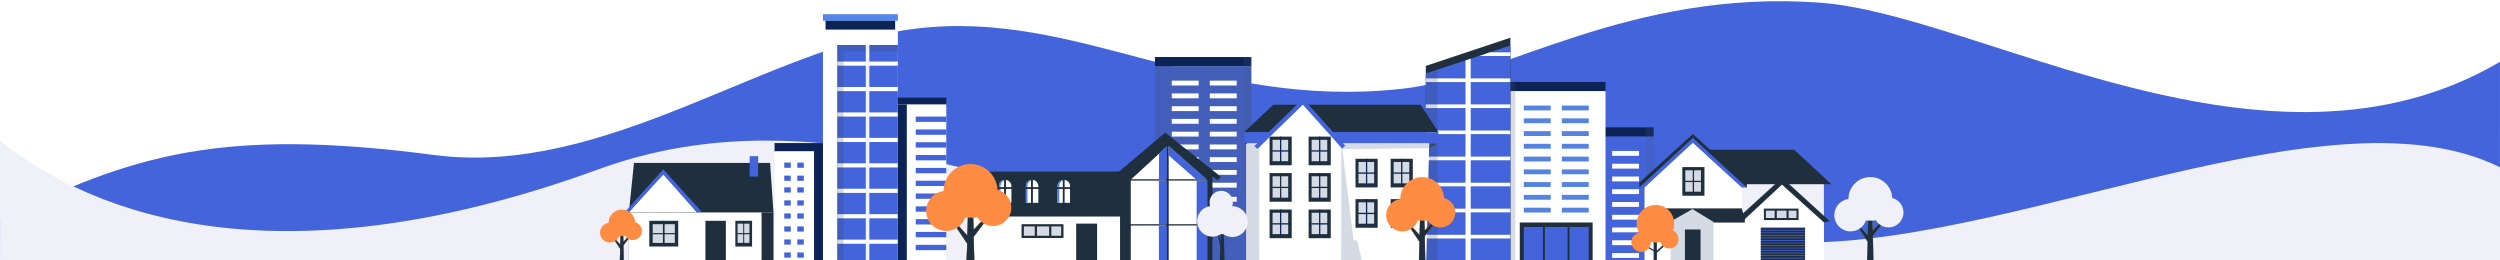 <svg width="1920" height="200" fill="none" xmlns="http://www.w3.org/2000/svg"><rect width="100%" height="100%" fill="#333333" stroke="none"/><g clip-path="url(#clip0)"><path d="M0 0h1920v200H0V0z" fill="#fff"/><path d="M333.488 119.047C170.422 97.729 102.03 118.533.03 168.935v30L1919.97 199.989c0-77.902.01-131.503.01-152.503-178.5 105-400.45-36.648-522.45-45.453-146-10.536-244.5 57.5-319.5 66-152 17.227-250-61.5-375-46C589.401 36.123 465.314 136.281 333.488 119.047z" fill="#4364DA"/><path d="M928.798 147.848c137.932-76.257 295.742 20.868 420.742 36.368 168.13 20.849 431.68-124.333 570.49-55.743v71.489c-478.23 0-1530.007-.128-1920.002-.128.16-36.299-.058-77.522-.058-91.79C89.649 179.122 239.448 210.312 460.124 129.861c200.399-73.058 385.145 64.165 468.674 17.987z" fill="#F0F0F9"/><path d="M1196.03 104.792h74V200h-74v-95.208z" fill="#4364DA"/><path d="M1196.03 97.792h74v7h-74v-7z" fill="#0C2455"/><path opacity=".2" d="M1264.03 97.792h6V199.928h-6V97.792z" fill="#415680"/><path d="M1238.13 115.928h20.65v3.73h-20.65v-3.73zM1238.13 125.754h20.65v3.731h-20.65v-3.731zM1238.13 135.581h20.65v3.73h-20.65v-3.73zM1238.13 145.316h20.65v3.731h-20.65v-3.731zM1238.13 155.143h20.65v3.73h-20.65v-3.73zM1238.13 164.969h20.65v3.731h-20.65v-3.731zM1238.13 174.705h20.65v3.73h-20.65v-3.73zM1238.13 184.531h20.65v3.731h-20.65v-3.731zM1238.13 194.358h20.65v3.73h-20.65v-3.73zM1208.92 115.928h20.66v3.73h-20.66v-3.73zM1208.92 125.754h20.66v3.731h-20.66v-3.731zM1208.92 135.581h20.66v3.73h-20.66v-3.73zM1208.92 145.316h20.66v3.731h-20.66v-3.731zM1208.92 155.143h20.66v3.731h-20.66v-3.731zM1208.92 164.969h20.66v3.731h-20.66v-3.731zM1208.92 174.705h20.66v3.731h-20.66v-3.731zM1208.92 184.531h20.66v3.731h-20.66v-3.731zM1208.92 194.358h20.66v3.731h-20.66v-3.731z" fill="#fff"/><path d="M887.03 50.792h74V200h-74V50.792z" fill="#435FBA"/><path d="M887.03 43.792h74v7h-74v-7z" fill="#0C2455"/><path opacity=".2" d="M955.03 43.792h6V145.928h-6V43.792z" fill="#415680"/><path d="M929.128 61.928h20.654v3.731h-20.654v-3.731zM929.128 71.754h20.654v3.73h-20.654v-3.73zM929.128 81.581h20.654v3.731h-20.654v-3.731zM929.128 91.316h20.654v3.73h-20.654v-3.73zM929.128 101.143h20.654v3.73h-20.654v-3.73zM929.128 151.143h20.654v3.73h-20.654v-3.73zM929.128 110.969h20.654v3.731h-20.654v-3.731zM929.128 160.969h20.654v3.731h-20.654v-3.731zM929.128 120.705h20.654v3.73h-20.654v-3.73zM929.128 170.705h20.654v3.73h-20.654v-3.73zM929.128 130.531h20.654v3.731h-20.654v-3.731zM929.128 140.358h20.654v3.73h-20.654v-3.73zM899.922 61.928h20.654v3.731h-20.654v-3.731zM899.922 71.754h20.654v3.73h-20.654v-3.73zM899.922 81.581h20.654v3.73h-20.654v-3.73zM899.922 91.316h20.654v3.73h-20.654v-3.73zM899.922 101.143h20.654v3.731h-20.654v-3.731zM899.922 110.969h20.654v3.731h-20.654v-3.731zM899.922 120.705h20.654v3.731h-20.654v-3.731zM899.922 130.531h20.654v3.731h-20.654v-3.731zM899.922 140.358h20.654v3.731h-20.654v-3.731zM1233.03 69.928h-74V199.95h74V69.928z" fill="#fff"/><path d="M1233.03 62.928h-75v7h75v-7z" fill="#0C2455"/><path opacity=".2" d="M1163.82 63.139H1158V200h5.82V63.139z" fill="#415680"/><path d="M1223.14 170.866h-55.96v29.047h55.96v-29.047z" fill="#202F3E"/><path d="M1220.14 174.324h-49.86v25.581h49.86v-25.581z" fill="#4364DA"/><path d="M1186.47 199.928v-25.58h-1.46v25.58h1.46zM1205.36 199.928v-25.55h-1.45v25.55h1.45z" fill="#202F3E"/><path d="M1190.93 81.064h-20.65v3.73h20.65v-3.73zM1190.93 90.89h-20.65v3.73h20.65v-3.73zM1190.93 100.717h-20.65v3.73h20.65v-3.73zM1190.93 110.452h-20.65v3.73h20.65v-3.73zM1190.93 120.279h-20.65v3.73h20.65v-3.73zM1190.93 130.105h-20.65v3.73h20.65v-3.73zM1190.93 139.841h-20.65v3.73h20.65v-3.73zM1190.93 149.667h-20.65v3.73h20.65v-3.73zM1190.93 159.494h-20.65v3.73h20.65v-3.73zM1220.14 81.064h-20.66v3.73h20.66v-3.73zM1220.14 90.89h-20.66v3.73h20.66v-3.73zM1220.14 100.717h-20.66v3.73h20.66v-3.73zM1220.14 110.452h-20.66v3.73h20.66v-3.73zM1220.14 120.279h-20.66v3.73h20.66v-3.73zM1220.14 130.105h-20.66v3.73h20.66v-3.73zM1220.14 139.841h-20.66v3.73h20.66v-3.73zM1220.14 149.667h-20.66v3.73h20.66v-3.73zM1220.14 159.494h-20.66v3.73h20.66v-3.73z" fill="#5483E0"/><path d="M1095.03 200V50.607l64.96-21.679V200h-64.96z" fill="#202F3E"/><path d="M1095.03 199.834V56.486l64.96-21.572V199.834h-64.96z" fill="#4364DA"/><path d="M1159.99 42.987h-23.74l7.91-2.812h15.83v2.812zM1159.9 60.221h-64.87v2.812h64.87v-2.812zM1159.9 80.177h-64.87v2.812h64.87V80.177zM1159.9 100.223h-64.87v2.812h64.87v-2.812zM1159.9 120.269h-64.87v2.812h64.87v-2.812zM1159.9 140.315h-64.87v2.812h64.87v-2.812zM1159.9 160.27h-64.87v2.812h64.87v-2.812zM1159.9 180.317h-64.87v2.812h64.87v-2.812z" fill="#fff"/><path opacity=".2" d="M1095.03 57.047l9.01-3.084V200h-9.01V57.047z" fill="#304352"/><path d="M1129.51 199.896h-4V46.434l4-1.361V199.896zM898.03 150.928h-151v48.997h151v-48.997z" fill="#fff"/><path d="M897.557 166.303H743.334l7.277-34.567h146.946v34.567z" fill="#202F3E"/><path d="M931.145 199.928h-70.954v-67.151l34.638-28.471 36.316 28.471v67.151z" fill="#202F3E"/><path d="M895.318 138.699h-26.87v33.492h26.87v-33.492zM926.665 138.699h-29.109v33.492h29.109v-33.492zM895.388 137.66v-24.478l-26.591 24.478h26.591zM926.665 173.232h-29.109v26.696h29.109v-26.696zM895.318 173.232h-26.87v26.696h26.87v-26.696z" fill="#fff"/><path d="M896.188 138.685h-6.158v33.509h6.158v-33.509zM890.174 117.95l-.144 19.712h6.158v-25.633l-6.014 5.921zM896.188 173.227h-6.158v26.69h6.158v-26.69z" fill="#4364DA"/><path d="M897.556 137.659h28.76l-28.76-25.309v25.309z" fill="#fff"/><path d="M927.357 138.685h-8.327v33.491h8.327v-33.491zM927.357 173.232h-8.327v26.696h8.327v-26.696zM897.53 112.011v7.35l20.932 18.298h8.327l-29.259-25.648z" fill="#4364DA"/><path d="M767.196 155.737v-12.806c0-2.589 2.1-4.758 4.759-4.758 2.589 0 4.758 2.099 4.758 4.758v12.806h-9.517z" fill="#1C7C63"/><path d="M767.196 155.737v-12.806c0-2.589 2.1-4.758 4.759-4.758 2.589 0 4.758 2.099 4.758 4.758v12.806h-9.517z" fill="#fff"/><path d="M772.513 138.243c-.209 0-.419-.07-.629-.07-2.589 0-4.759 2.099-4.759 4.758v12.806h1.26v-12.806c.07-2.379 1.819-4.408 4.128-4.688z" fill="#4F81E4"/><path d="M779.538 144.261h-7.479v-5.808h-.419v5.808h-7.269v.35h7.269v11.126h.419v-11.126h7.479v-.35z" fill="#202F3E" stroke="#202F3E"/><path d="M787.908 155.737v-12.806c0-2.589 2.099-4.758 4.758-4.758 2.589 0 4.759 2.099 4.759 4.758v12.806h-9.517z" fill="#1C7C63"/><path d="M787.908 155.737v-12.806c0-2.589 2.099-4.758 4.758-4.758 2.589 0 4.759 2.099 4.759 4.758v12.806h-9.517z" fill="#fff"/><path d="M793.226 138.243c-.21 0-.419-.07-.629-.07-2.589 0-4.759 2.099-4.759 4.758v12.806h1.26v-12.806c0-2.379 1.819-4.408 4.128-4.688z" fill="#4F81E4"/><path d="M800.285 144.261h-7.548v-5.808h-.42v5.808h-7.269v.35h7.269v11.126h.42v-11.126h7.548v-.35z" fill="#202F3E" stroke="#202F3E"/><path d="M812.259 155.737v-12.806c0-2.589 2.1-4.758 4.759-4.758 2.589 0 4.758 2.099 4.758 4.758v12.806h-9.517z" fill="#1C7C63"/><path d="M812.259 155.737v-12.806c0-2.589 2.1-4.758 4.759-4.758 2.589 0 4.758 2.099 4.758 4.758v12.806h-9.517z" fill="#fff"/><path d="M817.647 138.243c-.21 0-.42-.07-.629-.07-2.59 0-4.759 2.099-4.759 4.758v12.806h1.26v-12.806c0-2.379 1.819-4.408 4.128-4.688z" fill="#4F81E4"/><path d="M824.601 144.261h-7.479v-5.808h-.419v5.808h-7.269v.35h7.269v11.126h.419v-11.126h7.479v-.35z" fill="#202F3E" stroke="#202F3E"/><path d="M894.828 101.857l-41.635 35.197 2.519 2.869 39.186-33.098 40.305 31.838 2.309-3.009-42.684-33.797z" fill="#202F3E"/><path d="M841.559 172.74h-14.065v26.14h14.065v-26.14z" fill="#202F3E" stroke="#202F3E" stroke-width="2"/><path d="M815.907 173.094h-30.509v8.816h30.509v-8.816z" fill="#D5DBE5" stroke="#202F3E"/><path d="M785.048 172.744v9.516h31.208v-9.516h-31.208zm10.146 8.816h-9.446v-8.187h9.446v8.187zm11.056 0h-10.356v-8.187h10.356v8.187zm9.307 0h-8.607v-8.187h8.607v8.187z" fill="#0C2455" stroke="#202F3E"/><path d="M1104.71 110.161l-11.08 5.581.17-5.665 10.91.084z" fill="#34495E"/><path d="M1095.38 199.71H957.598v-91.132l140.032.666-2.25 90.466z" fill="#fff"/><path d="M1104.71 101.497H955.515l22.408-21.075h113.127l13.66 21.075z" fill="#202F3E"/><path d="M1104.71 101.497H955.515v8.664h149.195v-8.664z" fill="#4364DA"/><path d="M1097.63 110.16H957.598l9.413 5.081 130.539-1.416.08-3.665z" fill="#D5DBE5"/><path d="M1030.56 111.98l9.06 72.652h2.73l3.5 15.293h-15.86v-90.598l.57 2.653z" fill="#D5DBE5"/><path d="M1000.66 77.09l-33.649 32.487v78.138h62.979v-78.138l-29.33-32.487z" fill="#fff"/><path d="M1022.03 160.928h-17v22h17v-22z" fill="#202F3E"/><path d="M1019.33 163.389h-12V179.8h12v-16.411z" fill="#D5DBE5"/><path d="M1021.03 171.428h-14v1h14v-1z" fill="#0C2455"/><path d="M1013.03 160.928v20h1v-20h-1z" fill="#0C2455"/><path d="M1022.03 132.928h-17v22h17v-22z" fill="#202F3E"/><path d="M1019.33 135.389h-12V151.8h12v-16.411z" fill="#D5DBE5"/><path d="M1021.03 143.428h-14v1h14v-1z" fill="#0C2455"/><path d="M1013.03 132.928v20h1v-20h-1z" fill="#0C2455"/><path d="M1022.03 104.928h-17v22h17v-22z" fill="#202F3E"/><path d="M1019.33 107.389h-12V123.8h12v-16.411z" fill="#D5DBE5"/><path d="M1021.03 115.428h-14v1h14v-1z" fill="#0C2455"/><path d="M1013.03 104.928v20h1v-20h-1z" fill="#0C2455"/><path d="M1058.03 121.928h-17v22h17v-22z" fill="#202F3E"/><path d="M1055.33 124.389h-12V140.8h12v-16.411z" fill="#D5DBE5"/><path d="M1057.03 132.428h-14v1h14v-1z" fill="#0C2455"/><path d="M1049.03 121.928v20h1v-20h-1z" fill="#0C2455"/><path d="M1058.03 152.928h-17v22h17v-22z" fill="#202F3E"/><path d="M1055.33 155.389h-12V171.8h12v-16.411z" fill="#D5DBE5"/><path d="M1057.03 163.428h-14v1h14v-1z" fill="#0C2455"/><path d="M1049.03 152.928v20h1v-20h-1z" fill="#0C2455"/><path d="M1085.03 121.928h-17v22h17v-22z" fill="#202F3E"/><path d="M1082.33 124.389h-12V140.8h12v-16.411z" fill="#D5DBE5"/><path d="M1084.03 132.428h-14v1h14v-1z" fill="#0C2455"/><path d="M1076.03 121.928v20h1v-20h-1z" fill="#0C2455"/><path d="M1085.03 152.928h-17v22h17v-22z" fill="#202F3E"/><path d="M1082.33 155.389h-12V171.8h12v-16.411z" fill="#D5DBE5"/><path d="M1084.03 163.428h-14v1h14v-1z" fill="#0C2455"/><path d="M1076.03 152.928v20h1v-20h-1z" fill="#0C2455"/><path d="M992.03 160.928h-17v22h17v-22z" fill="#202F3E"/><path d="M989.328 163.389h-12V179.8h12v-16.411z" fill="#D5DBE5"/><path d="M991.03 171.428h-14v1h14v-1z" fill="#0C2455"/><path d="M983.03 160.928v20h1v-20h-1z" fill="#0C2455"/><path d="M992.03 132.928h-17v22h17v-22z" fill="#202F3E"/><path d="M989.328 135.389h-12V151.8h12v-16.411z" fill="#D5DBE5"/><path d="M991.03 143.428h-14v1h14v-1z" fill="#202F3E"/><path d="M983.03 132.928v20h1v-20h-1zM992.03 104.928h-17v22h17v-22z" fill="#202F3E"/><path d="M989.328 107.389h-12V123.8h12v-16.411z" fill="#D5DBE5"/><path d="M991.03 115.428h-14v1h14v-1z" fill="#0C2455"/><path d="M983.03 104.928v20h1v-20h-1z" fill="#0C2455"/><path d="M965.594 114.493l-2.249-2.333 37.405-36.403 32.4 36.153-2.41 2.166-30.16-33.654-34.986 34.071z" fill="#4364DA"/><path d="M955.515 110.16l2.082.916v-.916h-2.082z" fill="#282320"/><path d="M568.239 162.303h50.032v37.609h-50.032v-37.609z" fill="#F0F0F9"/><path fill-rule="evenodd" clip-rule="evenodd" d="M1438.73 199.951h-4.77l.45-14.273-6.61-9.838c-1.91 1.183-4.16 1.866-6.57 1.866-6.9 0-12.49-5.592-12.49-12.49 0-6.345 4.73-11.585 10.86-12.384v-.034c0-9.286 7.52-16.814 16.81-16.814 9.04 0 16.41 7.132 16.8 16.076 4.98 1.249 8.66 5.752 8.66 11.117 0 6.331-5.13 11.462-11.46 11.462-2.1 0-4.07-.566-5.76-1.554l-6.3 8.262.38 18.604zm-9.53-25.121l5.21 5.778.38-11.074c-.59-.056-1.18-.145-1.75-.261-.75 2.192-2.09 4.108-3.84 5.557zm11.39-5.742c-.82.209-1.66.359-2.51.443l.27 7.542 4.74-5.074c-.99-.821-1.84-1.805-2.5-2.911z" fill="#F0F0F9"/><path fill-rule="evenodd" clip-rule="evenodd" d="M1438.07 169.558l.27 7.515 4.71-5.019 1.49 1.095-6.2 8.198.38 18.604h-4.77l.45-14.273-6.51-9.765 1.35-1.024 5.16 5.719.38-11.05h3.29z" fill="#202F3E"/><path d="M1438.07 169.558v-.1h.09l.01.096-.1.004zm.27 7.515l.07.069-.16.175-.01-.24.1-.004zm4.71-5.019l-.08-.069.06-.064.08.052-.06.081zm1.49 1.095l.06-.08.08.06-.06.081-.08-.061zm-6.2 8.198l-.1.002v-.034l.02-.028.08.06zm.38 18.604l.1-.002v.102h-.1v-.1zm-4.77 0v.1h-.1v-.103l.1.003zm.45-14.273l.09-.055.02.026-.01.032-.1-.003zm-6.51-9.765l-.08.056-.05-.078.07-.057.06.079zm1.35-1.024l-.06-.08.08-.055.06.068-.08.067zm5.16 5.719l.1.004v.247l-.17-.184.07-.067zm.38-11.05l-.1-.004v-.096h.1v.1zm3.39-.004l.27 7.516-.2.007-.27-7.516.2-.007zm.1 7.451l4.7-5.02.15.137-4.71 5.02-.14-.137zm4.84-5.032l1.49 1.096-.12.161-1.49-1.096.12-.161zm1.51 1.237l-6.2 8.198-.16-.121 6.2-8.198.16.121zm-6.18 8.135l.38 18.604-.2.004-.38-18.604.2-.004zm.28 18.706h-4.77v-.2h4.77v.2zm-4.87-.103l.45-14.273.2.006-.45 14.273-.2-.006zm.47-14.214l-6.51-9.765.17-.111 6.51 9.765-.17.111zm-6.49-9.9l1.35-1.025.12.16-1.35 1.024-.12-.159zm1.49-1.012l5.16 5.719-.15.134-5.16-5.719.15-.134zm4.99 5.783l.37-11.051.2.007-.38 11.051-.19-.007zm.47-11.147h3.29v.2h-3.29v-.2z" fill="#202F3E"/><path d="M689.578 22.741H632.03V199.928h57.548V22.741z" fill="#fff"/><path d="M689.579 34.553h-46.587v165.375h46.587V34.553z" fill="#4364DA"/><path d="M689.579 47.274h-46.587v3.18h46.587v-3.18zM689.579 66.81h-46.587v3.18h46.587v-3.18zM689.579 86.346h-46.587v3.18h46.587v-3.18zM689.579 105.882h-46.587v3.181h46.587v-3.181zM689.579 125.418h-46.587v3.18h46.587v-3.18zM689.579 144.954h-46.587v3.181h46.587v-3.181zM689.579 164.49h-46.587v3.181h46.587v-3.181zM689.579 184.026h-46.587v3.181h46.587v-3.181z" fill="#fff"/><path opacity=".2" d="M689.579 34.553H642.992v165.375h4.842V39.46h41.745V34.553z" fill="#304352"/><path d="M689.578 10.928H632.03v4.998h57.548V10.928z" fill="#5286ED"/><path d="M687.478 15.925H634.04v6.815h53.438v-6.815zM726.756 74.989h-37.177v6.815h37.177v-6.815z" fill="#0C2455"/><path d="M667.655 34.553h-2.74v165.375h2.74V34.553z" fill="#EFF6FB"/><path d="M726.756 80.168h-37.178V199.928h37.178V80.168z" fill="#fff"/><path d="M726.757 89.526h-23.476v4.089h23.476v-4.089zM726.756 99.43H703.28v4.089h23.476v-4.089zM726.756 109.244H703.28v4.089h23.476v-4.089zM726.756 119.057H703.28v4.089h23.476v-4.089zM726.756 128.961H703.28v4.089h23.476v-4.089zM726.756 138.775H703.28v4.089h23.476v-4.089zM726.756 148.589H703.28v4.089h23.476v-4.089zM726.756 158.493H703.28v4.089h23.476v-4.089zM726.756 168.307H703.28v4.089h23.476v-4.089zM726.756 178.12H703.28v4.089h23.476v-4.089zM726.756 188.024H703.28v4.089h23.476v-4.089z" fill="#4364DA"/><path d="M696.429 80.168h-6.851V199.928h6.851V80.168z" fill="#0C2455"/><path d="M957.03 113.831v-3.341h2.312l6.532 4.651 1.156-1.31v86.22h-10v-86.22z" fill="#D5DBE5"/><path d="M1400.74 139.074h-70.69v60.854h70.69v-60.854z" fill="#F0F0F9"/><path d="M1406.47 141.483h-99.25v-26.507h70.68l28.57 26.507z" fill="#202F3E"/><path d="M1400.74 169.712v30.239h-63.06v-30.239l31.9-29.72 31.16 29.72z" fill="#fff"/><path d="M1332.45 169.499v3.133l3.54-.607 32.54-30.221 32.27 29.024 4.42-1.026-36.53-33.304-36.24 33.001z" fill="#202F3E"/><path d="M1337.68 199.956h-74.7v-57.038l36.95-33.966 37.75 34.023v56.981z" fill="#fff"/><path d="M1309.03 128.332h-17v22h17v-22z" fill="#202F3E"/><path d="M1306.33 130.793h-12v16.411h12v-16.411z" fill="#D5DBE5"/><path d="M1308.03 138.832h-14v1h14v-1z" fill="#202F3E"/><path d="M1300.03 128.332v20h1v-20h-1zM1340.21 169.253h-81.99l.74-1.434 4.02-7.746h74.7l2.18 7.746.35 1.434z" fill="#202F3E"/><path d="M1340.03 168.928h-82v2h82v-2z" fill="#202F3E"/><path d="M1299.79 160.563l-18.08 10.373h35.01l-16.93-10.373zM1283.03 170.936h33v29.007h-33v-29.007z" fill="#D5DBE5"/><path d="M1258.96 140.394v3.557l4.02-.689 36.95-34.31 37.64 33.851 4.01 1.148v-3.213l-41.48-37.81-41.14 37.466z" fill="#202F3E"/><path d="M1300.1 105.911l-41.14 38.04h4.07l37.07-34.312 37.49 34.312h3.99l-41.48-38.04z" fill="#4364DA"/><path d="M1306.03 176.253h-12v23.652h12v-23.652z" fill="#202F3E"/><path d="M1380.47 160.991h-25.01v7.23h25.01v-7.23z" fill="#D5DBE5"/><path d="M1355.17 160.704v7.803h25.59v-7.803h-25.59zm8.26 7.23h-7.74v-6.656h7.74v6.656zm9.07 0h-8.43v-6.656h8.49v6.656h-.06zm7.69 0h-7.06v-6.656h7.06v6.656z" fill="#202F3E" stroke="#202F3E"/><path d="M1386.28 174.646h-33.97v25.282h33.97v-25.282z" fill="#4364DA"/><path d="M1386.28 175.277h-33.97v1.354h33.97v-1.354zM1386.28 177.195h-33.97v1.354h33.97v-1.354zM1386.28 179.113h-33.97v1.354h33.97v-1.354zM1386.28 181.087h-33.97v1.354h33.97v-1.354zM1386.28 183.005h-33.97v1.354h33.97v-1.354zM1386.28 184.98h-33.97v1.354h33.97v-1.354zM1386.28 186.897h-33.97v1.354h33.97v-1.354zM1386.28 188.872h-33.97v1.354h33.97v-1.354zM1386.28 190.79h-33.97v1.354h33.97v-1.354zM1386.28 192.708h-33.97v1.354h33.97v-1.354zM1386.28 194.682h-33.97v1.354h33.97v-1.354zM1386.28 196.6h-33.97v1.354h33.97V196.6zM1386.28 198.574h-33.97v1.354h33.97v-1.354zM482.981 163.041H594.03v36.887H482.981v-36.887z" fill="#202F3E"/><path d="M482.981 163.041h101.904v36.824H482.981v-36.824z" fill="#fff"/><path d="M486.901 125.154h104.516l2.613 37.887H482.981l3.92-37.887zM577.597 169.574h-12.859v19.743h12.859v-19.743z" fill="#202F3E"/><path d="M575.552 171.783h-9.076v14.727h9.076v-14.727z" fill="#D5DBE5"/><path d="M576.839 178.996H566.25v.898h10.589v-.898z" fill="#202F3E"/><path d="M570.788 169.573v17.949h.756v-17.949h-.756z" fill="#202F3E"/><path fill="#4364DA" d="M575.739 119.928h6.532v15.677H575.739z"/><path d="M520.869 169.574h-22.21v19.744h22.21v-19.744z" fill="#202F3E"/><path d="M518.256 172.186h-16.984v14.371h16.984v-14.371z" fill="#D5DBE5"/><path d="M519.562 178.998h-18.291v.897h18.291v-.897z" fill="#202F3E"/><path d="M509.11 169.573v17.949h1.307v-17.949h-1.307zM557.449 169.573h-15.678v30.331h15.678v-30.331z" fill="#202F3E"/><path d="M554.836 172.163h-10.451v27.765h10.451v-27.765z" fill="#202F3E"/><path d="M485.176 162.041l23.934-27.525 23.935 27.525h-47.869z" fill="#fff" stroke="#fff" stroke-width="2"/><path d="M509.38 130.041l-29.677 33h3.241l26.497-28.915 25.852 28.915h3.935l-29.848-33z" fill="#4364DA"/><path fill-rule="evenodd" clip-rule="evenodd" d="M748.215 199.741h-5.867l.558-12.573-8.148-12.112c-2.35 1.456-5.12 2.297-8.087 2.297-8.493 0-15.378-6.885-15.378-15.377 0-7.813 5.826-14.264 13.371-15.248l-.001-.041c0-11.434 9.269-20.702 20.702-20.702 11.129 0 20.205 8.781 20.681 19.792 6.128 1.538 10.667 7.083 10.667 13.688 0 7.794-6.318 14.112-14.112 14.112-2.588 0-5.013-.697-7.098-1.913l-7.752 10.172.464 17.905zm-11.729-25.929l6.42 7.114.458-13.635c-.726-.069-1.443-.178-2.146-.321-.926 2.699-2.581 5.058-4.732 6.842zm14.021-7.07c-1.004.257-2.036.442-3.093.546l.337 9.286 5.839-6.248c-1.217-1.011-2.262-2.222-3.083-3.584z" fill="#FF8C42"/><path fill-rule="evenodd" clip-rule="evenodd" d="M747.406 167.32l.335 9.254 5.795-6.18 1.837 1.348-7.632 10.094.465 17.905h-5.868l.558-12.573-8.019-12.022 1.665-1.261 6.354 7.041.458-13.606h4.052z" fill="#202F3E"/><path d="M747.406 167.32v-.1h.096l.004.097-.1.003zm.335 9.254l.073.068-.164.175-.009-.24.1-.003zm5.795-6.18l-.073-.069.061-.064.072.052-.06.081zm1.837 1.348l.059-.08.081.06-.061.081-.079-.061zm-7.632 10.094l-.1.003-.001-.035.021-.028.08.06zm.465 17.905l.1-.003.002.103h-.102v-.1zm-5.868 0v.1h-.104l.005-.104.099.004zm.558-12.573l.083-.055.018.027-.001.033-.1-.005zm-8.019-12.022l-.083.055-.052-.078.075-.057.06.08zm1.665-1.261l-.061-.08.073-.056.062.069-.074.067zm6.354 7.041l.1.003-.008.248-.166-.184.074-.067zm.458-13.606l-.1-.003.003-.097h.097v.1zm4.152-.003l.335 9.253-.2.007-.335-9.253.2-.007zm.162 9.188l5.795-6.18.146.137-5.795 6.18-.146-.137zm5.928-6.192l1.836 1.349-.119.161-1.836-1.349.119-.161zm1.856 1.49l-7.631 10.093-.16-.12 7.632-10.094.159.121zm-7.611 10.03l.465 17.905-.2.006-.465-17.905.2-.006zm.365 18.008h-5.868v-.2h5.868v.2zm-5.967-.104l.557-12.573.2.009-.558 12.572-.199-.008zm.574-12.513l-8.019-12.023.166-.111 8.019 12.023-.166.111zm-7.996-12.158l1.664-1.261.121.159-1.665 1.261-.12-.159zm1.799-1.248l6.354 7.041-.148.134-6.355-7.041.149-.134zm6.18 7.105l.458-13.606.2.007-.458 13.605-.2-.006zm.558-13.703h4.052v.2h-4.052v-.2z" fill="#202F3E"/><path fill-rule="evenodd" clip-rule="evenodd" d="M478.987 199.738h-2.891l.275-8.66-4.016-5.969c-1.157.718-2.523 1.132-3.985 1.132-4.184 0-7.577-3.392-7.577-7.577 0-3.85 2.871-7.029 6.589-7.514l-.001-.021c0-5.634 4.568-10.201 10.202-10.201 5.484 0 9.956 4.327 10.191 9.753 3.02.758 5.256 3.491 5.256 6.745 0 3.841-3.113 6.954-6.954 6.954-1.275 0-2.47-.343-3.498-.942l-3.82 5.013.229 11.287zm-5.78-15.242l3.164 3.506.226-6.719c-.358-.034-.711-.088-1.058-.158-.456 1.33-1.272 2.492-2.332 3.371zm6.91-3.483c-.495.126-1.004.217-1.524.268l.165 4.576 2.878-3.078c-.6-.498-1.115-1.095-1.519-1.766z" fill="#FF8C42"/><path fill-rule="evenodd" clip-rule="evenodd" d="M478.59 181.298l.165 4.56 2.856-3.046.905.665-3.761 4.974.229 11.287h-2.891l.274-8.66-3.951-5.924.82-.622 3.131 3.47.226-6.704h1.997z" fill="#202F3E"/><path d="M478.59 181.298v-.1h.096l.004.096-.1.004zm.165 4.56l.073.068-.164.175-.009-.24.1-.003zm2.856-3.046l-.073-.068.061-.065.071.053-.059.08zm.905.665l.059-.081.082.06-.062.081-.079-.06zm-3.761 4.974l-.1.002-.001-.035.021-.028.08.061zm.229 11.287l.1-.002.002.102h-.102v-.1zm-2.891 0v.1h-.104l.004-.103.1.003zm.274-8.66l.084-.055.017.026-.001.032-.1-.003zm-3.951-5.924l-.083.055-.053-.078.075-.057.061.08zm.82-.622l-.06-.079.073-.056.061.068-.074.067zm3.131 3.47l.1.004-.008.247-.166-.184.074-.067zm.226-6.704l-.1-.004.003-.096h.097v.1zm2.097-.004l.165 4.56-.2.007-.165-4.56.2-.007zm-.008 4.495l2.856-3.045.146.137-2.856 3.045-.146-.137zm2.988-3.057l.905.664-.119.161-.904-.664.118-.161zm.925.805l-3.76 4.974-.16-.121 3.761-4.973.159.12zm-3.74 4.912l.229 11.287-.2.004-.229-11.287.2-.004zm.129 11.389h-2.891v-.2h2.891v.2zm-2.991-.103l.274-8.66.2.006-.274 8.66-.2-.006zm.291-8.601l-3.951-5.925.166-.111 3.952 5.925-.167.111zm-3.929-6.06l.821-.621.121.159-.821.622-.121-.16zm.955-.609l3.132 3.47-.149.134-3.131-3.47.148-.134zm2.957 3.534l.226-6.705.2.007-.226 6.705-.2-.007zm.326-6.801h1.997v.2h-1.997v-.2z" fill="#202F3E"/><path d="M632.035 109.878h-37.178v7h37.178v-7z" fill="#0C2455"/><path d="M632.035 116.118h-37.178V200h37.178v-83.882z" fill="#fff"/><path d="M607.31 124.878h-5v4h5v-4zM617.31 124.878h-5v4h5v-4zM607.31 134.878h-5v4h5v-4zM617.31 134.878h-5v4h5v-4zM607.31 143.878h-5v4h5v-4zM617.31 143.878h-5v4h5v-4zM607.31 153.878h-5v4h5v-4zM617.31 153.878h-5v4h5v-4zM607.31 163.878h-5v4h5v-4zM617.31 163.878h-5v4h5v-4zM607.31 173.878h-5v4h5v-4zM617.31 173.878h-5v4h5v-4zM607.31 183.878h-5v4h5v-4zM617.31 183.878h-5v4h5v-4zM607.31 193.878h-5v4h5v-4zM617.31 193.878h-5v4h5v-4z" fill="#4364DA"/><path d="M632.036 114.712h-6.851V200h6.851v-85.288z" fill="#0C2455"/><path fill-rule="evenodd" clip-rule="evenodd" d="M1094.55 200h-4.77l.46-14.273-6.62-9.838c-1.91 1.183-4.16 1.866-6.57 1.866-6.9 0-12.49-5.592-12.49-12.489 0-6.346 4.73-11.586 10.86-12.384v-.034c0-9.287 7.53-16.815 16.82-16.815 9.03 0 16.41 7.132 16.79 16.076 4.98 1.249 8.67 5.753 8.67 11.117 0 6.331-5.14 11.462-11.47 11.462-2.1 0-4.07-.566-5.76-1.553l-6.3 8.261.38 18.604zm-9.53-25.121l5.22 5.778.37-11.074c-.59-.056-1.17-.145-1.74-.261-.76 2.192-2.1 4.108-3.85 5.557zm11.39-5.742c-.81.209-1.65.359-2.51.443l.27 7.542 4.75-5.074c-.99-.821-1.84-1.805-2.51-2.911z" fill="#FF8C42"/><path fill-rule="evenodd" clip-rule="evenodd" d="M1093.89 169.607l.27 7.515 4.71-5.019 1.49 1.095-6.2 8.198.38 18.604h-4.76l.45-14.273-6.51-9.764 1.35-1.025 5.16 5.719.37-11.05h3.29z" fill="#202F3E"/><path d="M1093.89 169.607v-.1h.1v.096l-.1.004zm.27 7.515l.08.069-.17.175-.01-.24.1-.004zm4.71-5.019l-.07-.068.06-.065.07.052-.06.081zm1.49 1.095l.06-.08.08.06-.06.081-.08-.061zm-6.2 8.198l-.1.002v-.034l.02-.028.08.06zm.38 18.604l.1-.002v.102h-.1v-.1zm-4.76 0v.1h-.11l.01-.103.1.003zm.45-14.273l.08-.055.02.026v.032l-.1-.003zm-6.51-9.764l-.09.055-.05-.078.08-.057.06.08zm1.35-1.025l-.06-.08.07-.055.06.068-.07.067zm5.16 5.719l.1.004-.01.247-.17-.184.08-.067zm.37-11.05l-.1-.004v-.096h.1v.1zm3.39-.004l.27 7.516-.2.007-.27-7.516.2-.007zm.1 7.451l4.71-5.019.14.136-4.7 5.02-.15-.137zm4.84-5.032l1.49 1.096-.12.161-1.49-1.095.12-.162zm1.51 1.237l-6.2 8.198-.16-.121 6.2-8.198.16.121zm-6.18 8.135l.38 18.604-.2.004-.38-18.604.2-.004zm.28 18.706h-4.76v-.2h4.76v.2zm-4.86-.103l.45-14.273.2.006-.45 14.273-.2-.006zm.47-14.214l-6.52-9.765.17-.111 6.51 9.765-.16.111zm-6.49-9.9l1.35-1.025.12.16-1.35 1.024-.12-.159zm1.48-1.012l5.16 5.719-.15.134-5.16-5.719.15-.134zm4.99 5.783l.37-11.051.2.007-.37 11.051-.2-.007zm.47-11.147h3.29v.2h-3.29v-.2z" fill="#202F3E"/><path fill-rule="evenodd" clip-rule="evenodd" d="M1282.19 185.322l-9.71 8.777v5.806h-2.49v-6.911l-7.81-4.804.49-.76 7.32 4.492v-15.169h2.49v15.688l8.88-8.052.83.933z" fill="#202F3E"/><path fill-rule="evenodd" clip-rule="evenodd" d="M1286.89 178.55c2.76 2.764 2.76 7.36 0 10.124-2.77 2.765-7.36 2.765-10.13 0-2.76-2.764-2.76-7.36 0-10.124 2.8-2.799 7.36-2.799 10.13 0z" fill="#FF8C42"/><path fill-rule="evenodd" clip-rule="evenodd" d="M1286.96 178.549c2.76 2.765 2.76 7.361 0 10.125-1.42 1.417-3.32 2.108-5.19 2.073v-14.271c1.9-.034 3.77.657 5.19 2.073z" fill="#FF8C42"/><path fill-rule="evenodd" clip-rule="evenodd" d="M1281.5 161.652c5.6 5.598 5.6 14.755 0 20.319-5.6 5.597-14.76 5.597-20.32 0-5.6-5.598-5.6-14.756 0-20.319 5.6-5.598 14.75-5.598 20.32 0z" fill="#FF8C42"/><path fill-rule="evenodd" clip-rule="evenodd" d="M1271.23 186.152c3.74 0 7.43-1.383 10.27-4.182 5.6-5.597 5.6-14.755 0-20.318-2.84-2.799-6.53-4.216-10.27-4.181v28.681zM1259.52 178.55c4.04-.519 7.81 2.384 8.29 6.427.52 4.043-2.38 7.809-6.42 8.293-4.05.519-7.78-2.384-8.3-6.427-.52-4.043 2.39-7.775 6.43-8.293z" fill="#FF8C42"/><path fill-rule="evenodd" clip-rule="evenodd" d="M1266.43 190.298c-1.17 1.59-2.94 2.696-5.04 2.972-4.05.519-7.78-2.384-8.3-6.427-.27-2.073.38-4.112 1.63-5.633l11.71 9.088z" fill="#FF8C42"/><path fill-rule="evenodd" clip-rule="evenodd" d="M937.431 179.964c-1.808 1.125-3.943 1.774-6.229 1.774-6.528 0-11.819-5.291-11.819-11.819 0-5.903 4.327-10.795 9.984-11.677-.281-.868-.433-1.794-.433-2.755 0-4.941 4.005-8.946 8.946-8.946s8.946 4.005 8.946 8.946c0 1.015-.169 1.99-.481 2.899h.08c6.527 0 11.819 5.292 11.819 11.819 0 6.528-5.292 11.819-11.819 11.819-2.38 0-4.595-.703-6.45-1.913l-2.544-.147z" fill="#F0F0F9"/><path d="M937.464 179.845l2.422.196.592 19.904h-3.675l.661-20.1z" fill="#202F3E"/><path d="M935.424 180.964l.861-.401 2.209 8.436-1.323.391-1.747-8.426z" fill="#202F3E"/></g><defs><clipPath id="clip0"><path d="M0 0h1920v200H0V0z" fill="#fff"/></clipPath></defs></svg>